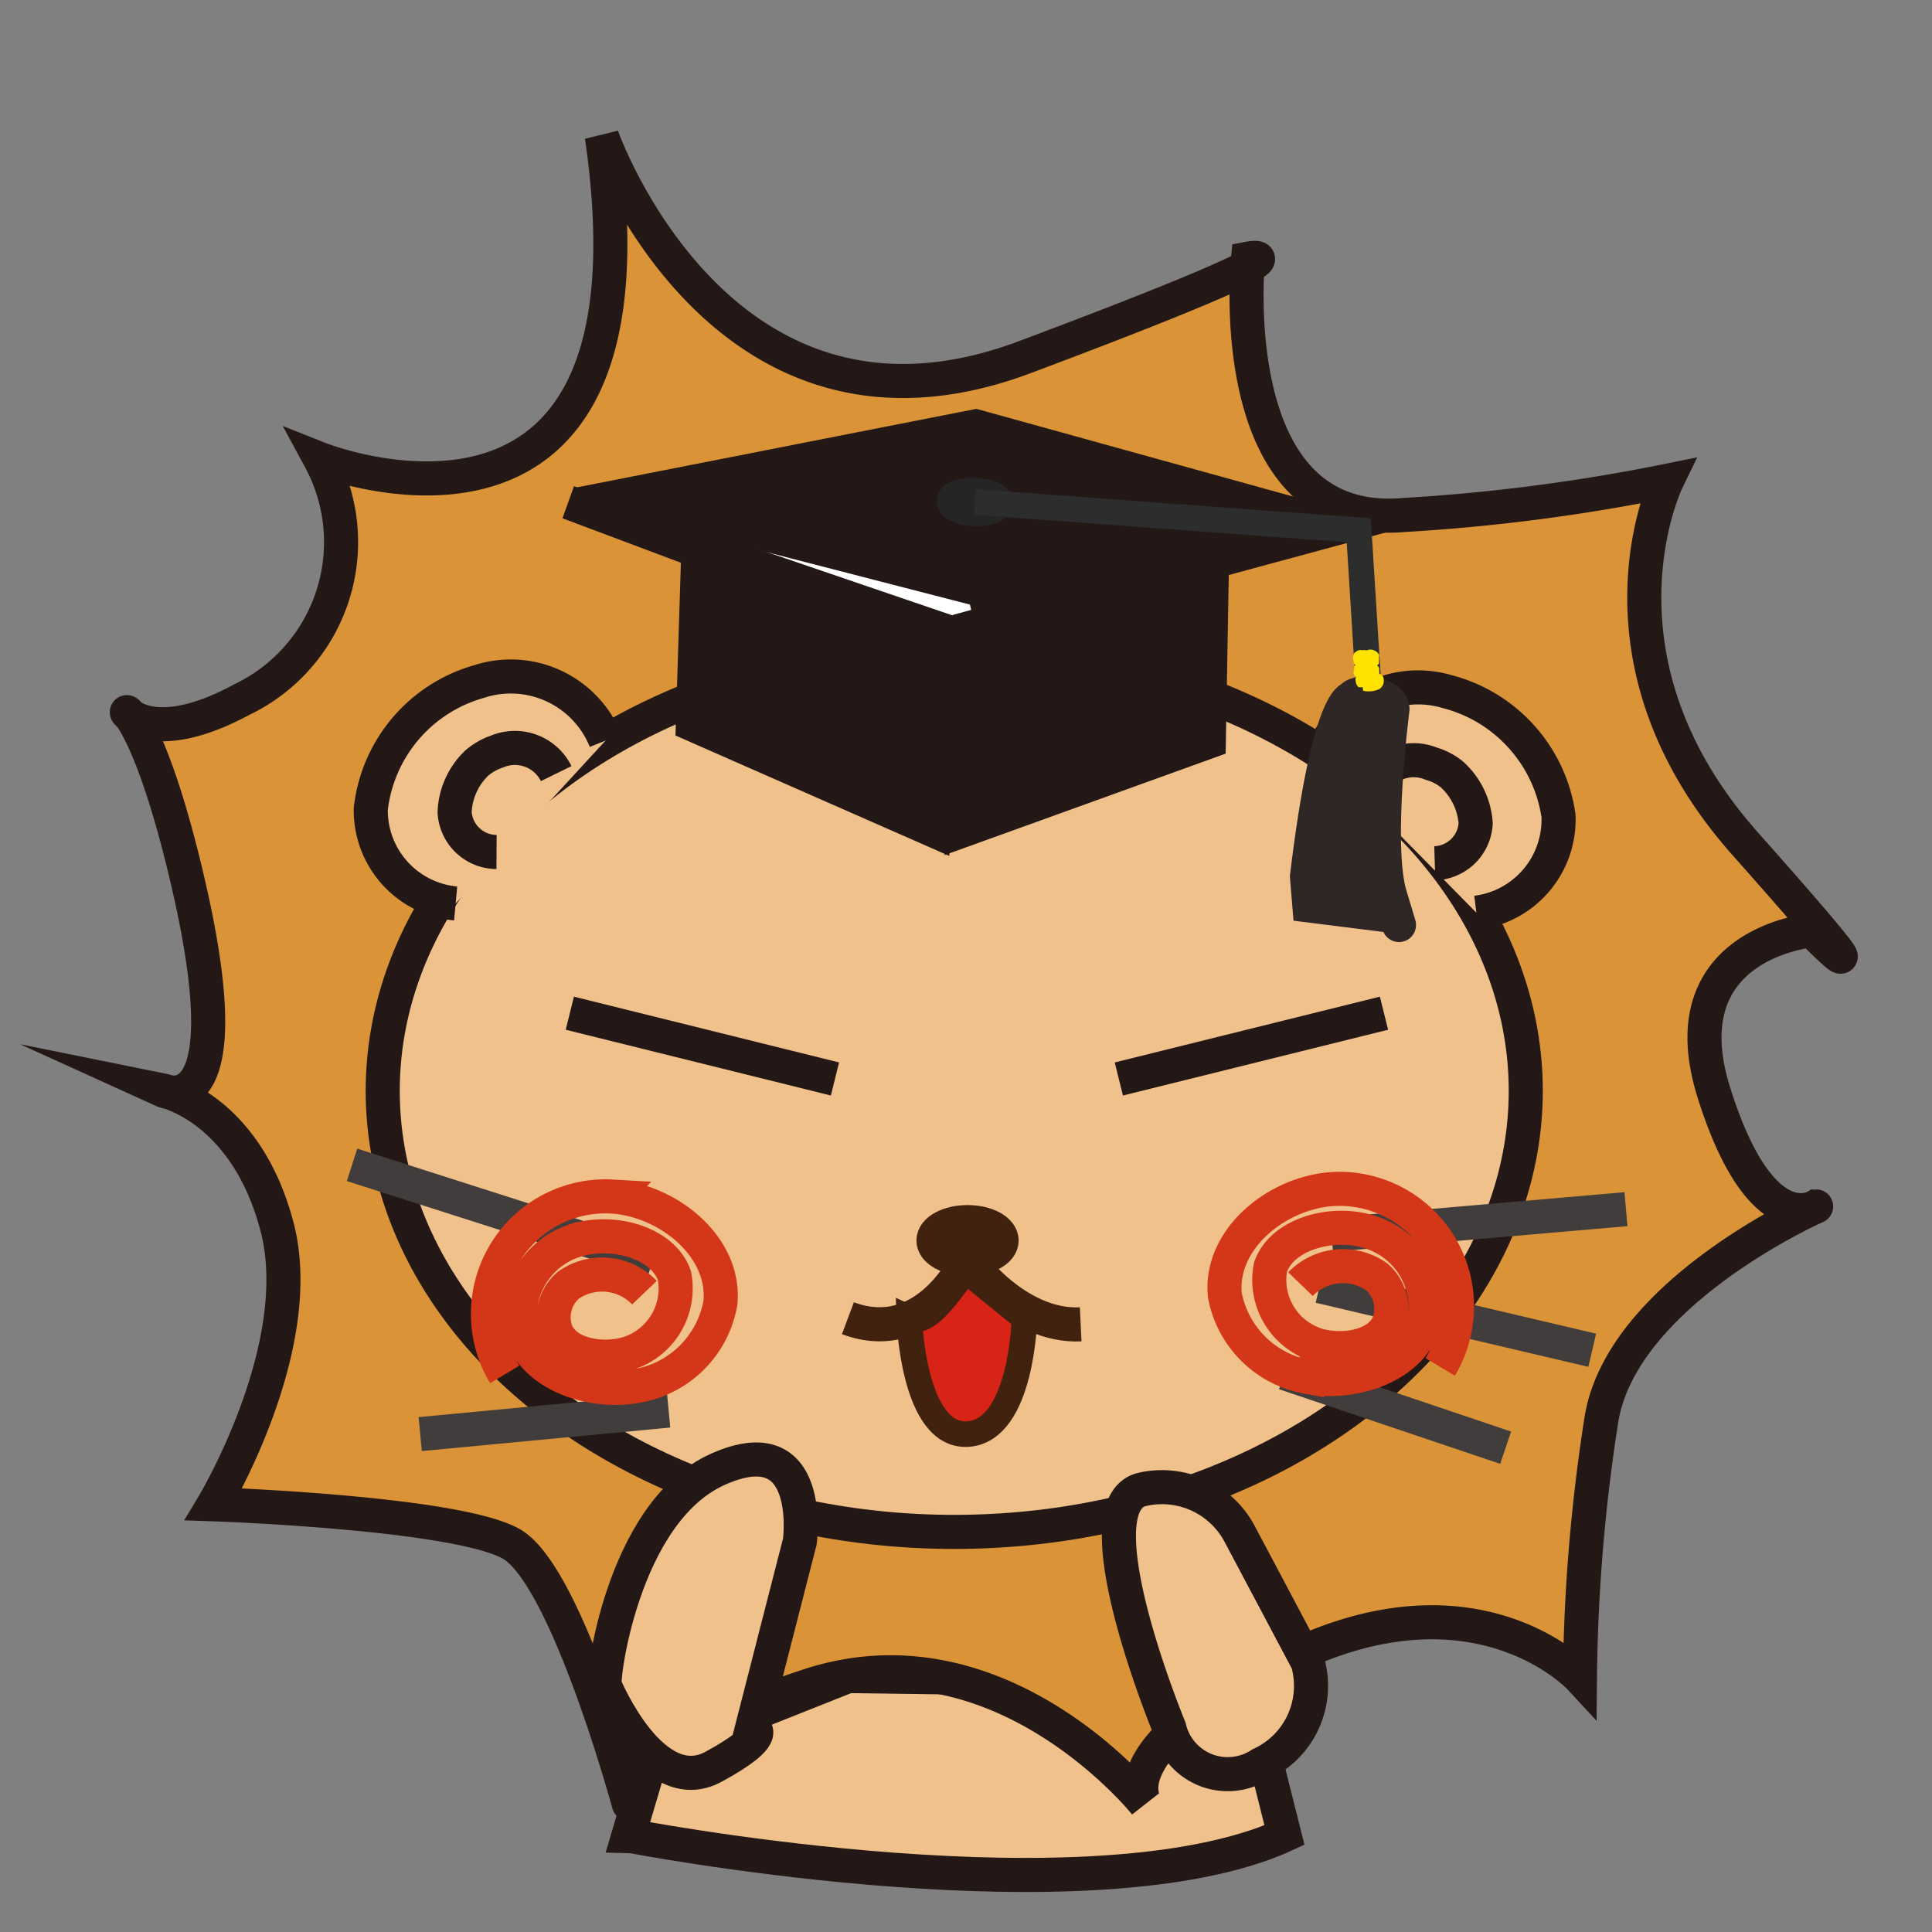 <svg xmlns="http://www.w3.org/2000/svg" viewBox="0 0 56.69 56.69"><rect x="0" y="0" width="56.69" height="56.69" fill="#808080" stroke="none"/><defs><style>.a{fill:#f1c18b;}.a,.b,.c,.i{stroke:#231815;}.a,.b,.c,.d,.e,.f,.g,.h,.i,.j,.k,.l{stroke-miterlimit:10;}.b,.d,.h{fill:#fff;}.c{fill:#da9437;}.d{stroke:#413d3c;}.e,.k{fill:none;}.e{stroke:#d33718;}.f{fill:#40220f;}.f,.g{stroke:#40220f;}.g{fill:#d82317;}.g,.k{stroke-width:0.75px;}.h{stroke:#fff;}.i{fill:#231815;}.j{fill:#252525;stroke:#252525;}.k{stroke:#2c2d2d;}.l{fill:#2f2725;stroke:#2f2725;}.m{fill:#ffe200;}</style></defs><path class="a" d="M19.15,51.46l-.71,2.4S31,56.3,37.1,54.09c.2-.08.4-.15.59-.24l-1.13-4.51-11.68-.16Z"/><ellipse class="b" cx="28.52" cy="32" rx="18.5" ry="15.62"/><path class="c" d="M17.66,4s3.45,9.84,12.41,6.48,6.55-2.89,6.55-2.89-.81,8,4.59,7.52a54.9,54.9,0,0,0,7.7-1s-2.53,5.21,2.3,10.65,1.95,2.54,1.95,2.54-4.25.37-2.87,4.76,3,3.34,3,3.34S47.66,37.89,47,41.59a51.76,51.76,0,0,0-.64,7.64s-3-3.24-8.5-.58-4.25,4.28-4.25,4.28-4.25-5.32-9.88-3.47-5.28,3.47-5.28,3.47S16.63,46.22,15,45.3s-8.73-1.16-8.73-1.16S9.05,39.51,8.13,36s-3.34-4-3.34-4,2.53,1.15.58-6.72-3-2.2,1.72-4.75a5.12,5.12,0,0,0,2.3-7.06S19.62,17.52,17.66,4Z"/><ellipse class="a" cx="28" cy="32.01" rx="16.77" ry="12.94"/><line class="b" x1="32.83" y1="31.66" x2="40.61" y2="29.73"/><path class="d" d="M19.15,37l-8.82-2.82Z"/><path class="d" d="M19.15,38.56h0Z"/><path class="d" d="M19.62,41.39l-7.29.69Z"/><path class="d" d="M39.07,36.23l8.64-.75Z"/><path class="d" d="M38.72,37.74l8,1.88Z"/><path class="d" d="M37.69,40.29l6.49,2.19Z"/><path class="e" d="M18.91,37.93a1.72,1.72,0,0,0-2.23-.22,1.23,1.23,0,0,0-.35,1.39c.32.7,1.41.83,2.11.61a2,2,0,0,0,1.35-2.28c-.35-1-1.89-1.4-3-1A2.33,2.33,0,0,0,15.28,39c.3,1.35,2.12,1.93,3.45,1.66a3,3,0,0,0,2.41-2.44c.15-1.63-1.52-3-3.17-3.11a3.45,3.45,0,0,0-3.16,5.22"/><path class="e" d="M38.16,37.68a1.73,1.73,0,0,1,2.23-.22,1.24,1.24,0,0,1,.35,1.39c-.32.7-1.4.83-2.11.61a2,2,0,0,1-1.35-2.28c.35-1,1.89-1.4,3-1a2.31,2.31,0,0,1,1.52,2.55c-.3,1.36-2.11,1.94-3.45,1.67A3,3,0,0,1,35.94,38c-.16-1.63,1.51-3,3.16-3.11a3.45,3.45,0,0,1,3.16,5.22"/><ellipse class="f" cx="28.39" cy="36.4" rx="1" ry="0.54"/><path class="f" d="M24.88,38.68c2.32.87,3.51-1.73,3.51-1.73s1.41,2,3.32,1.91"/><path class="g" d="M26.68,38.68s.11,3.49,1.71,3.4,1.67-3.4,1.67-3.4-1.53-1.23-1.67-1.36S27.36,39,26.68,38.68Z"/><path class="a" d="M17.77,21.73A3,3,0,0,0,14.05,20a4.4,4.4,0,0,0-3.17,3.73,2.74,2.74,0,0,0,2.49,2.78"/><path class="a" d="M16.32,22.7a1.35,1.35,0,0,0-1.73-.65,1.81,1.81,0,0,0-.6.34,2.1,2.1,0,0,0-.65,1.45A1.24,1.24,0,0,0,14.57,25"/><path class="a" d="M38.78,22.17a3,3,0,0,1,3.67-1.88,4.42,4.42,0,0,1,3.28,3.64,2.75,2.75,0,0,1-2.41,2.85"/><path class="a" d="M40.26,23.1A1.34,1.34,0,0,1,42,22.41a1.68,1.68,0,0,1,.61.32,2.13,2.13,0,0,1,.69,1.43,1.24,1.24,0,0,1-1.2,1.17"/><path class="a" d="M17.75,49.47c-.11,0,.47-5.09,3.32-6.36s2.4,2.12,2.4,2.12l-1.4,5.46s.67.17-1.13,1.15S17.75,49.47,17.75,49.47Z"/><path class="a" d="M34.31,50.7s-2.72-6.58-.78-7A2.58,2.58,0,0,1,36.37,45l2,3.77a2.53,2.53,0,0,1-1.38,3A1.76,1.76,0,0,1,34.31,50.7Z"/><polygon class="h" points="19.7 15.16 36.54 15.76 29.3 19.1 19.7 15.16"/><polygon class="i" points="27.38 24.36 20.33 21.26 20.49 16.17 16.68 14.74 27.58 18.46 27.38 24.36"/><polyline class="i" points="17.03 14.79 28.63 12.51 39.32 15.47 35.52 16.5 28.44 18.43 28.24 24.37 35.47 21.76 35.57 16.04 28.46 17.74"/><ellipse class="j" cx="28.6" cy="14.73" rx="0.21" ry="0.61" transform="translate(12.85 42.78) rotate(-87.94)"/><polyline class="k" points="28.6 14.73 39.87 15.56 40.17 20.36"/><path class="l" d="M38.35,25.72c.63-5.22,1.3-5.23,1.3-5.23s.1-.21.66-.11.55.42.55.42-.52,4-.07,5.48.18.61.18.61l-2.55-.32Z"/><path class="m" d="M40,20.27a.75.75,0,0,0,.47-.05.29.29,0,0,0,.12-.15.35.35,0,0,0,0-.2.22.22,0,0,0-.14-.11.27.27,0,0,0-.2,0l0,0,.06,0H40a.16.16,0,0,0-.09,0,.21.21,0,0,0-.13.13.16.16,0,0,0,0,.09.27.27,0,0,0,.08.18l0,0a.27.27,0,0,0,.12,0Z"/><path class="m" d="M39.88,20a.62.62,0,0,0,.23,0l.15,0,.14-.06a.23.23,0,0,0,.07-.07.2.2,0,0,0,0-.08.38.38,0,0,0,0-.1l0-.09a.25.25,0,0,0-.15-.12h-.07a.22.22,0,0,0-.13,0h0l.06,0a.53.53,0,0,1-.12,0h.06a.24.24,0,0,1-.12,0h0a.26.26,0,0,0-.19,0s0,0-.07.06a.15.15,0,0,0,0,.09.21.21,0,0,0,0,.19.27.27,0,0,0,.15.11Z"/><path class="m" d="M39.82,19.6l.14,0a.37.37,0,0,0,.15,0l.14,0a.35.35,0,0,0,.14-.06l.07-.06a.36.36,0,0,0,0-.09.34.34,0,0,0,0-.1.16.16,0,0,0,0-.09.29.29,0,0,0-.15-.12.24.24,0,0,0-.19,0l-.06,0,.06,0-.09,0h.05l-.08,0,.06,0h0a.16.16,0,0,0-.09,0,.17.17,0,0,0-.1,0,.26.26,0,0,0-.09.05.13.13,0,0,0-.06.07.26.26,0,0,0,0,.19l0,.06a.2.2,0,0,0,.09.09Z"/><line class="b" x1="24.5" y1="31.66" x2="16.72" y2="29.73"/></svg>